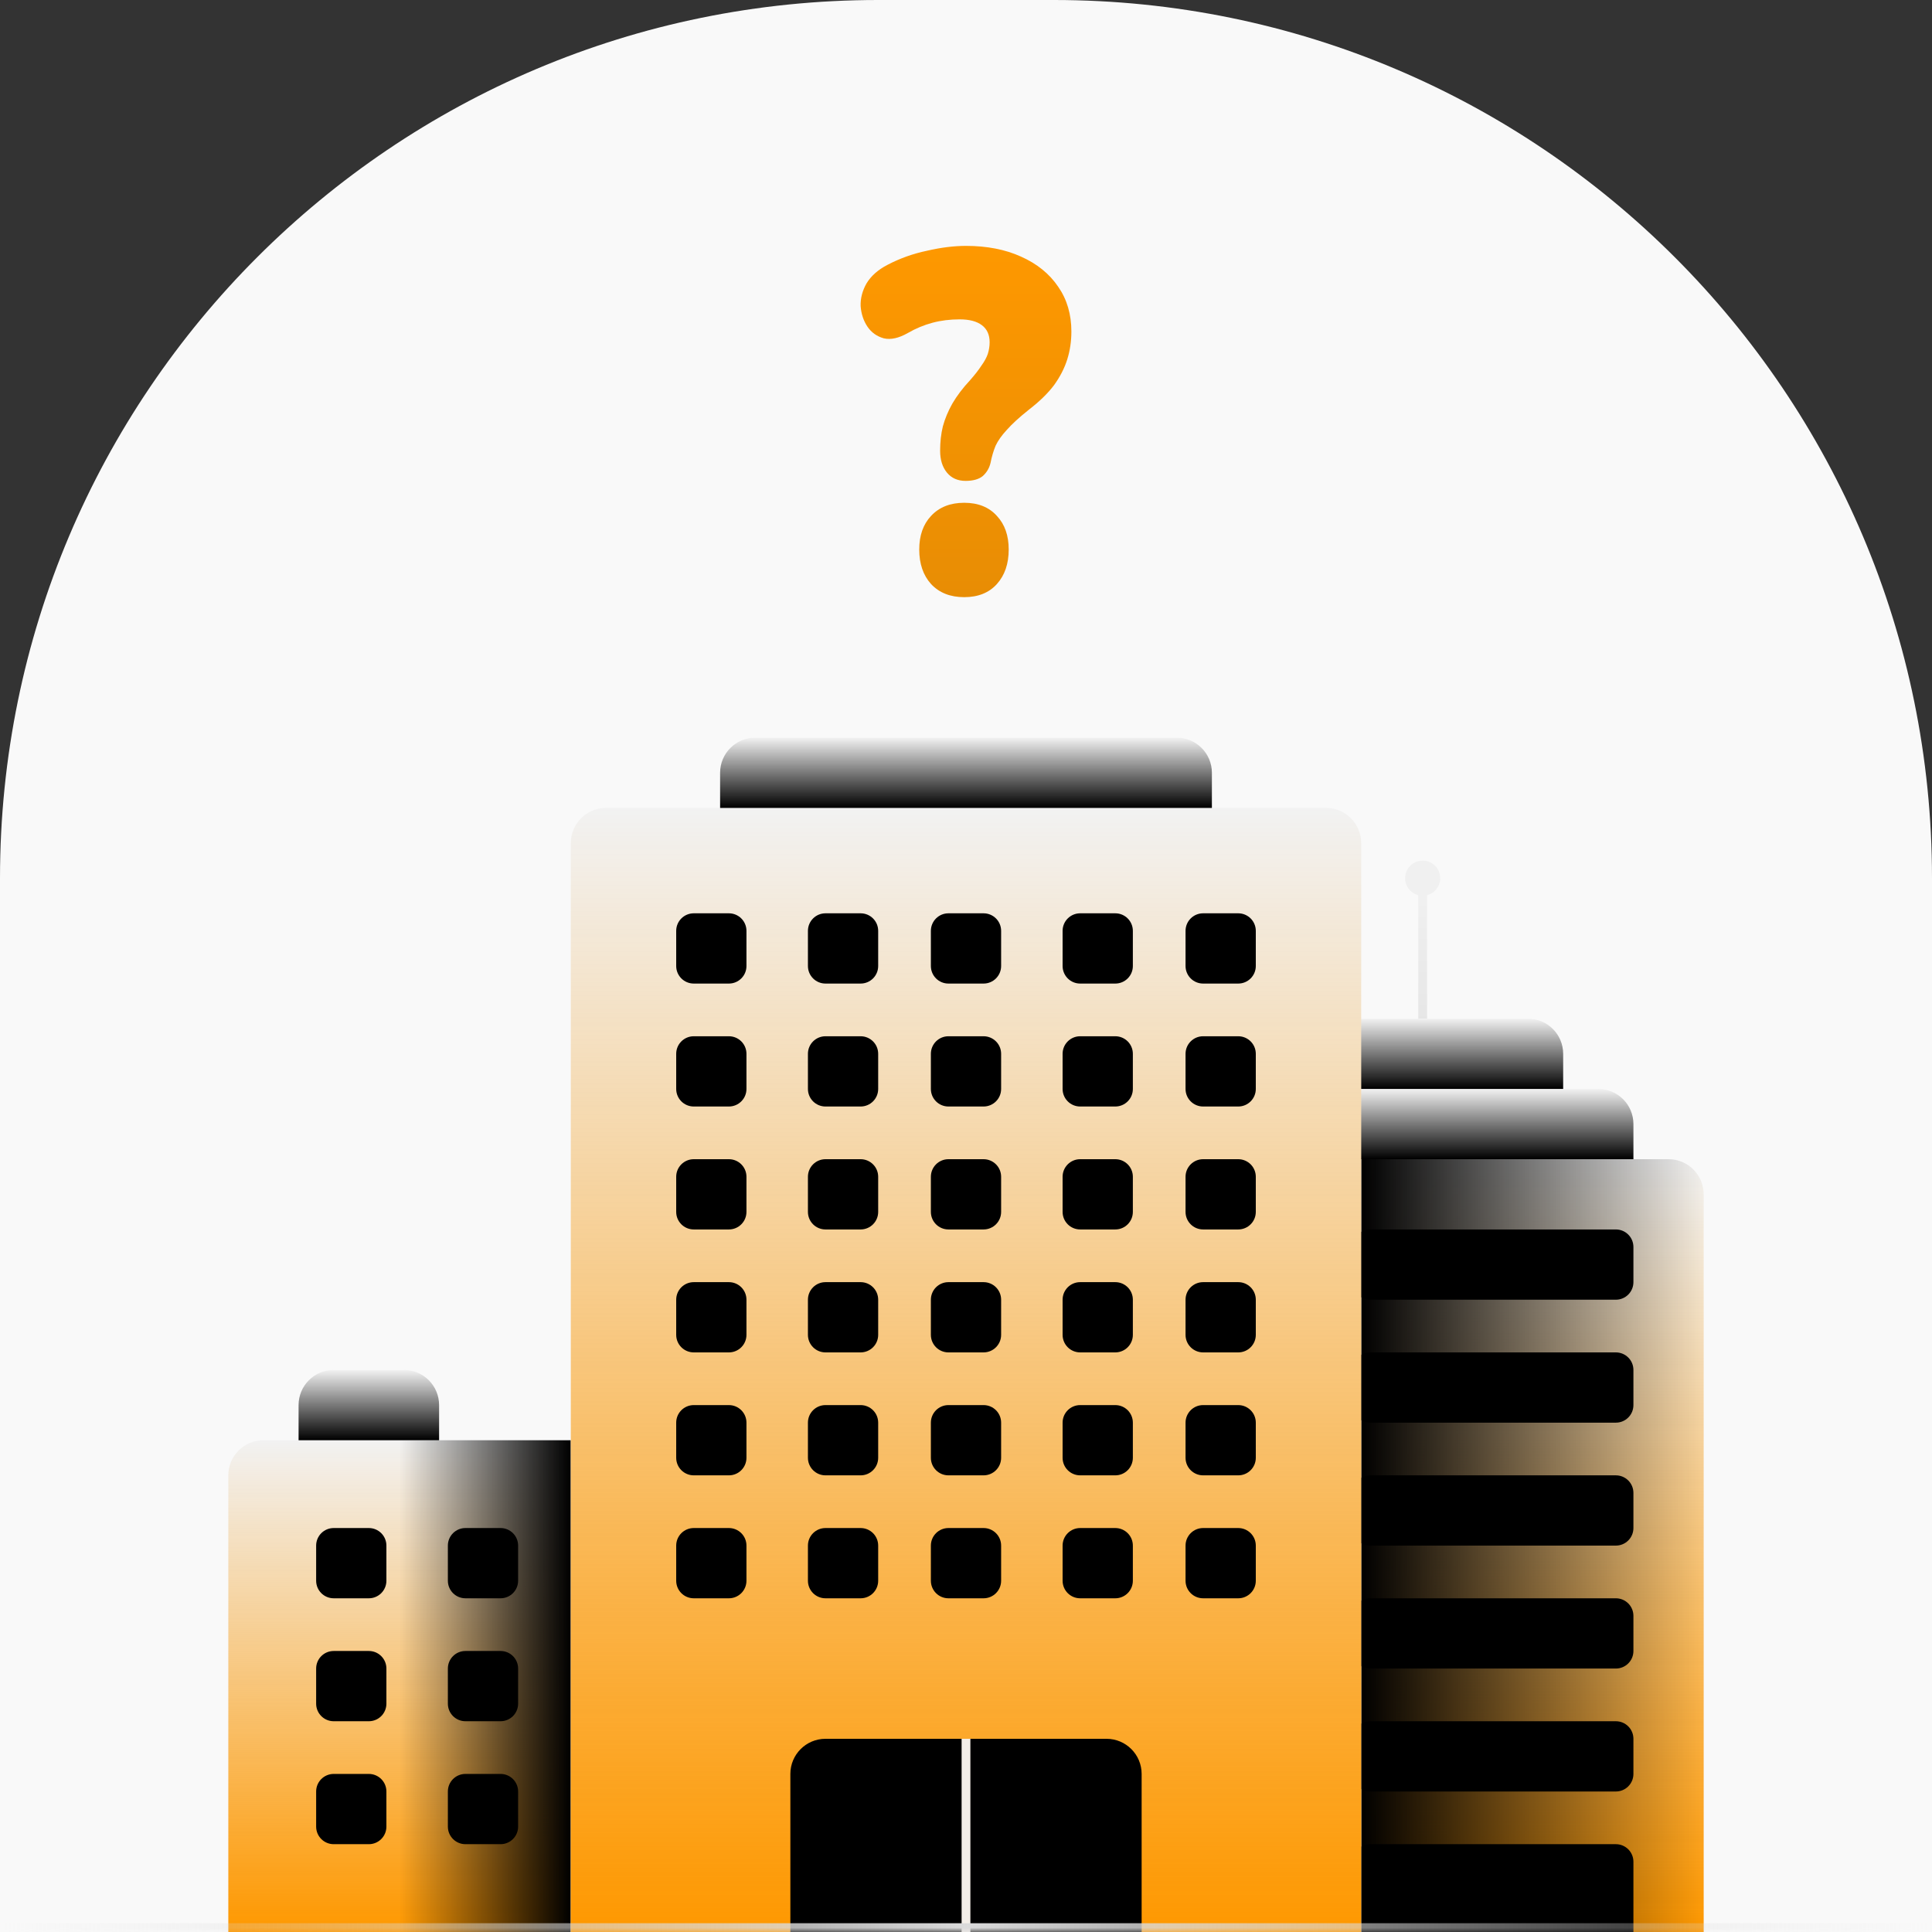 <svg width="220" height="220" viewBox="0 0 220 220" fill="none" xmlns="http://www.w3.org/2000/svg">
<rect x="0" y="0" width="220" height="220" fill="#333333" stroke="none"/>
<g id="Image">
<mask id="path-1-inside-1_14_29" fill="white">
<path d="M0 100C0 44.772 44.772 0 100 0H120C175.228 0 220 44.772 220 100V220H0V100Z"/>
</mask>
<path d="M0 100C0 44.772 44.772 0 100 0H120C175.228 0 220 44.772 220 100V220H0V100Z" fill="#F9F9F9"/>
<g id="Buildings">
<g id="Right">
<g id="Building">
<path d="M155 132H190C192.209 132 194 133.791 194 136V220H155V132Z" fill="#F2F2F2"/>
<path d="M155 132H190C192.209 132 194 133.791 194 136V220H155V132Z" fill="url(#paint0_linear_14_29)" fillOpacity="0.05"/>
<path d="M155 132H190C192.209 132 194 133.791 194 136V220H155V132Z" fill="url(#paint1_linear_14_29)" fillOpacity="0.05"/>
</g>
<g id="Roof">
<path d="M130 124H182C184.209 124 186 125.791 186 128V132H130V124Z" fill="#F2F2F2"/>
<path d="M130 124H182C184.209 124 186 125.791 186 128V132H130V124Z" fill="url(#paint2_linear_14_29)" fillOpacity="0.05"/>
</g>
<g id="Roof_2">
<path d="M138 116H174C176.209 116 178 117.791 178 120V124H138V116Z" fill="#F2F2F2"/>
<path d="M138 116H174C176.209 116 178 117.791 178 120V124H138V116Z" fill="url(#paint3_linear_14_29)" fillOpacity="0.05"/>
</g>
<g id="Windows">
<path d="M154 142C154 140.895 154.895 140 156 140H184C185.105 140 186 140.895 186 142V146C186 147.105 185.105 148 184 148H156C154.895 148 154 147.105 154 146V142Z" fill="black" fillOpacity="0.05"/>
<path d="M154 156C154 154.895 154.895 154 156 154H184C185.105 154 186 154.895 186 156V160C186 161.105 185.105 162 184 162H156C154.895 162 154 161.105 154 160V156Z" fill="black" fillOpacity="0.05"/>
<path d="M154 170C154 168.895 154.895 168 156 168H184C185.105 168 186 168.895 186 170V174C186 175.105 185.105 176 184 176H156C154.895 176 154 175.105 154 174V170Z" fill="black" fillOpacity="0.05"/>
<path d="M154 184C154 182.895 154.895 182 156 182H184C185.105 182 186 182.895 186 184V188C186 189.105 185.105 190 184 190H156C154.895 190 154 189.105 154 188V184Z" fill="black" fillOpacity="0.05"/>
<path d="M154 198C154 196.895 154.895 196 156 196H184C185.105 196 186 196.895 186 198V202C186 203.105 185.105 204 184 204H156C154.895 204 154 203.105 154 202V198Z" fill="black" fillOpacity="0.05"/>
<path d="M154 212C154 210.895 154.895 210 156 210H184C185.105 210 186 210.895 186 212V220H154V212Z" fill="black" fillOpacity="0.05"/>
</g>
<g id="Radio">
<g id="Vector 2">
<path d="M162 116L162 100" stroke="#F2F2F2" strokeWidth="2"/>
<path d="M162 116L162 100" stroke="url(#paint4_linear_14_29)" stroke-opacity="0.05" strokeWidth="2"/>
</g>
<circle id="Ellipse 1" cx="162" cy="100" r="2" fill="#F0F0F0"/>
</g>
</g>
<g id="Left">
<g id="Building_2">
<path d="M26 168C26 165.791 27.791 164 30 164H65V220H26V168Z" fill="#F2F2F2"/>
<path d="M26 168C26 165.791 27.791 164 30 164H65V220H26V168Z" fill="url(#paint5_linear_14_29)" fillOpacity="0.05"/>
<path d="M26 168C26 165.791 27.791 164 30 164H65V220H26V168Z" fill="url(#paint6_linear_14_29)" fillOpacity="0.05"/>
</g>
<g id="Windows_2">
<path d="M36 176C36 174.895 36.895 174 38 174H42C43.105 174 44 174.895 44 176V180C44 181.105 43.105 182 42 182H38C36.895 182 36 181.105 36 180V176Z" fill="black" fillOpacity="0.05"/>
<path d="M36 190C36 188.895 36.895 188 38 188H42C43.105 188 44 188.895 44 190V194C44 195.105 43.105 196 42 196H38C36.895 196 36 195.105 36 194V190Z" fill="black" fillOpacity="0.05"/>
<path d="M36 204C36 202.895 36.895 202 38 202H42C43.105 202 44 202.895 44 204V208C44 209.105 43.105 210 42 210H38C36.895 210 36 209.105 36 208V204Z" fill="black" fillOpacity="0.05"/>
<path d="M51 176C51 174.895 51.895 174 53 174H57C58.105 174 59 174.895 59 176V180C59 181.105 58.105 182 57 182H53C51.895 182 51 181.105 51 180V176Z" fill="black" fillOpacity="0.05"/>
<path d="M51 190C51 188.895 51.895 188 53 188H57C58.105 188 59 188.895 59 190V194C59 195.105 58.105 196 57 196H53C51.895 196 51 195.105 51 194V190Z" fill="black" fillOpacity="0.05"/>
<path d="M51 204C51 202.895 51.895 202 53 202H57C58.105 202 59 202.895 59 204V208C59 209.105 58.105 210 57 210H53C51.895 210 51 209.105 51 208V204Z" fill="black" fillOpacity="0.05"/>
</g>
<g id="Roof_3">
<path d="M34 160C34 157.791 35.791 156 38 156H46C48.209 156 50 157.791 50 160V164H34V160Z" fill="#F2F2F2"/>
<path d="M34 160C34 157.791 35.791 156 38 156H46C48.209 156 50 157.791 50 160V164H34V160Z" fill="url(#paint7_linear_14_29)" fillOpacity="0.05"/>
</g>
</g>
<g id="Center">
<g id="Building_3">
<path d="M65 96C65 93.791 66.791 92 69 92H151C153.209 92 155 93.791 155 96V220H65V96Z" fill="#F2F2F2"/>
<path d="M65 96C65 93.791 66.791 92 69 92H151C153.209 92 155 93.791 155 96V220H65V96Z" fill="url(#paint8_linear_14_29)" fillOpacity="0.05"/>
</g>
<g id="Roof_4">
<path d="M82 88C82 85.791 83.791 84 86 84H134C136.209 84 138 85.791 138 88V92H82V88Z" fill="#F2F2F2"/>
<path d="M82 88C82 85.791 83.791 84 86 84H134C136.209 84 138 85.791 138 88V92H82V88Z" fill="url(#paint9_linear_14_29)" fillOpacity="0.05"/>
</g>
<g id="Windows_3">
<path d="M77 106C77 104.895 77.895 104 79 104H83C84.105 104 85 104.895 85 106V110C85 111.105 84.105 112 83 112H79C77.895 112 77 111.105 77 110V106Z" fill="black" fillOpacity="0.05"/>
<path d="M77 120C77 118.895 77.895 118 79 118H83C84.105 118 85 118.895 85 120V124C85 125.105 84.105 126 83 126H79C77.895 126 77 125.105 77 124V120Z" fill="black" fillOpacity="0.05"/>
<path d="M77 134C77 132.895 77.895 132 79 132H83C84.105 132 85 132.895 85 134V138C85 139.105 84.105 140 83 140H79C77.895 140 77 139.105 77 138V134Z" fill="black" fillOpacity="0.05"/>
<path d="M77 148C77 146.895 77.895 146 79 146H83C84.105 146 85 146.895 85 148V152C85 153.105 84.105 154 83 154H79C77.895 154 77 153.105 77 152V148Z" fill="black" fillOpacity="0.05"/>
<path d="M77 162C77 160.895 77.895 160 79 160H83C84.105 160 85 160.895 85 162V166C85 167.105 84.105 168 83 168H79C77.895 168 77 167.105 77 166V162Z" fill="black" fillOpacity="0.05"/>
<path d="M77 176C77 174.895 77.895 174 79 174H83C84.105 174 85 174.895 85 176V180C85 181.105 84.105 182 83 182H79C77.895 182 77 181.105 77 180V176Z" fill="black" fillOpacity="0.05"/>
<path d="M92 106C92 104.895 92.895 104 94 104H98C99.105 104 100 104.895 100 106V110C100 111.105 99.105 112 98 112H94C92.895 112 92 111.105 92 110V106Z" fill="black" fillOpacity="0.05"/>
<path d="M92 120C92 118.895 92.895 118 94 118H98C99.105 118 100 118.895 100 120V124C100 125.105 99.105 126 98 126H94C92.895 126 92 125.105 92 124V120Z" fill="black" fillOpacity="0.05"/>
<path d="M92 134C92 132.895 92.895 132 94 132H98C99.105 132 100 132.895 100 134V138C100 139.105 99.105 140 98 140H94C92.895 140 92 139.105 92 138V134Z" fill="black" fillOpacity="0.05"/>
<path d="M92 148C92 146.895 92.895 146 94 146H98C99.105 146 100 146.895 100 148V152C100 153.105 99.105 154 98 154H94C92.895 154 92 153.105 92 152V148Z" fill="black" fillOpacity="0.05"/>
<path d="M92 162C92 160.895 92.895 160 94 160H98C99.105 160 100 160.895 100 162V166C100 167.105 99.105 168 98 168H94C92.895 168 92 167.105 92 166V162Z" fill="black" fillOpacity="0.05"/>
<path d="M92 176C92 174.895 92.895 174 94 174H98C99.105 174 100 174.895 100 176V180C100 181.105 99.105 182 98 182H94C92.895 182 92 181.105 92 180V176Z" fill="black" fillOpacity="0.05"/>
<path d="M106 106C106 104.895 106.895 104 108 104H112C113.105 104 114 104.895 114 106V110C114 111.105 113.105 112 112 112H108C106.895 112 106 111.105 106 110V106Z" fill="black" fillOpacity="0.05"/>
<path d="M106 120C106 118.895 106.895 118 108 118H112C113.105 118 114 118.895 114 120V124C114 125.105 113.105 126 112 126H108C106.895 126 106 125.105 106 124V120Z" fill="black" fillOpacity="0.05"/>
<path d="M106 134C106 132.895 106.895 132 108 132H112C113.105 132 114 132.895 114 134V138C114 139.105 113.105 140 112 140H108C106.895 140 106 139.105 106 138V134Z" fill="black" fillOpacity="0.05"/>
<path d="M106 148C106 146.895 106.895 146 108 146H112C113.105 146 114 146.895 114 148V152C114 153.105 113.105 154 112 154H108C106.895 154 106 153.105 106 152V148Z" fill="black" fillOpacity="0.05"/>
<path d="M106 162C106 160.895 106.895 160 108 160H112C113.105 160 114 160.895 114 162V166C114 167.105 113.105 168 112 168H108C106.895 168 106 167.105 106 166V162Z" fill="black" fillOpacity="0.05"/>
<path d="M106 176C106 174.895 106.895 174 108 174H112C113.105 174 114 174.895 114 176V180C114 181.105 113.105 182 112 182H108C106.895 182 106 181.105 106 180V176Z" fill="black" fillOpacity="0.05"/>
<path d="M121 106C121 104.895 121.895 104 123 104H127C128.105 104 129 104.895 129 106V110C129 111.105 128.105 112 127 112H123C121.895 112 121 111.105 121 110V106Z" fill="black" fillOpacity="0.05"/>
<path d="M121 120C121 118.895 121.895 118 123 118H127C128.105 118 129 118.895 129 120V124C129 125.105 128.105 126 127 126H123C121.895 126 121 125.105 121 124V120Z" fill="black" fillOpacity="0.05"/>
<path d="M121 134C121 132.895 121.895 132 123 132H127C128.105 132 129 132.895 129 134V138C129 139.105 128.105 140 127 140H123C121.895 140 121 139.105 121 138V134Z" fill="black" fillOpacity="0.05"/>
<path d="M121 148C121 146.895 121.895 146 123 146H127C128.105 146 129 146.895 129 148V152C129 153.105 128.105 154 127 154H123C121.895 154 121 153.105 121 152V148Z" fill="black" fillOpacity="0.05"/>
<path d="M121 162C121 160.895 121.895 160 123 160H127C128.105 160 129 160.895 129 162V166C129 167.105 128.105 168 127 168H123C121.895 168 121 167.105 121 166V162Z" fill="black" fillOpacity="0.05"/>
<path d="M121 176C121 174.895 121.895 174 123 174H127C128.105 174 129 174.895 129 176V180C129 181.105 128.105 182 127 182H123C121.895 182 121 181.105 121 180V176Z" fill="black" fillOpacity="0.05"/>
<path d="M135 106C135 104.895 135.895 104 137 104H141C142.105 104 143 104.895 143 106V110C143 111.105 142.105 112 141 112H137C135.895 112 135 111.105 135 110V106Z" fill="black" fillOpacity="0.05"/>
<path d="M135 120C135 118.895 135.895 118 137 118H141C142.105 118 143 118.895 143 120V124C143 125.105 142.105 126 141 126H137C135.895 126 135 125.105 135 124V120Z" fill="black" fillOpacity="0.05"/>
<path d="M135 134C135 132.895 135.895 132 137 132H141C142.105 132 143 132.895 143 134V138C143 139.105 142.105 140 141 140H137C135.895 140 135 139.105 135 138V134Z" fill="black" fillOpacity="0.05"/>
<path d="M135 148C135 146.895 135.895 146 137 146H141C142.105 146 143 146.895 143 148V152C143 153.105 142.105 154 141 154H137C135.895 154 135 153.105 135 152V148Z" fill="black" fillOpacity="0.05"/>
<path d="M135 162C135 160.895 135.895 160 137 160H141C142.105 160 143 160.895 143 162V166C143 167.105 142.105 168 141 168H137C135.895 168 135 167.105 135 166V162Z" fill="black" fillOpacity="0.05"/>
<path d="M135 176C135 174.895 135.895 174 137 174H141C142.105 174 143 174.895 143 176V180C143 181.105 142.105 182 141 182H137C135.895 182 135 181.105 135 180V176Z" fill="black" fillOpacity="0.05"/>
</g>
<g id="Door">
<path id="Rectangle 33" d="M90 202C90 199.791 91.791 198 94 198H126C128.209 198 130 199.791 130 202V220H90V202Z" fill="black" fillOpacity="0.05"/>
<path id="Split" d="M110 198V220" stroke="#F3EEE8" strokeWidth="2"/>
</g>
</g>
</g>
<path id="Mark" d="M109.95 54.759C109.054 54.759 108.347 54.445 107.83 53.817C107.312 53.189 107.054 52.358 107.054 51.324C107.054 50.327 107.157 49.404 107.364 48.554C107.606 47.668 107.968 46.8 108.45 45.95C108.967 45.064 109.64 44.177 110.467 43.291C111.019 42.663 111.45 42.109 111.76 41.629C112.105 41.149 112.346 40.705 112.484 40.299C112.622 39.856 112.691 39.413 112.691 38.969C112.691 38.12 112.398 37.474 111.812 37.031C111.226 36.587 110.381 36.366 109.278 36.366C108.174 36.366 107.14 36.495 106.175 36.754C105.209 37.012 104.278 37.4 103.382 37.917C102.348 38.508 101.434 38.711 100.641 38.526C99.848 38.305 99.227 37.861 98.779 37.197C98.331 36.532 98.072 35.756 98.003 34.87C97.969 33.983 98.193 33.115 98.676 32.266C99.193 31.416 99.986 30.715 101.055 30.161C102.468 29.422 103.968 28.886 105.554 28.554C107.14 28.185 108.623 28 110.002 28C112.381 28 114.467 28.406 116.259 29.219C118.087 30.031 119.5 31.176 120.5 32.654C121.5 34.094 122 35.793 122 37.751C122 38.859 121.845 39.911 121.535 40.909C121.224 41.906 120.724 42.885 120.035 43.845C119.345 44.768 118.38 45.71 117.139 46.67C116.07 47.52 115.242 48.277 114.656 48.942C114.07 49.57 113.639 50.179 113.363 50.77C113.122 51.361 112.932 52.007 112.794 52.709C112.657 53.3 112.363 53.799 111.915 54.205C111.467 54.574 110.812 54.759 109.95 54.759ZM109.795 68C108.209 68 106.95 67.501 106.02 66.504C105.123 65.507 104.675 64.196 104.675 62.571C104.675 60.983 105.123 59.708 106.02 58.748C106.95 57.751 108.209 57.252 109.795 57.252C111.381 57.252 112.622 57.751 113.518 58.748C114.415 59.708 114.863 60.983 114.863 62.571C114.863 64.196 114.415 65.507 113.518 66.504C112.622 67.501 111.381 68 109.795 68Z" fill="url(#paint10_linear_14_29)"/>
<path d="M0 0H220H0ZM220 221H0V219H220V221ZM0 220V0V220ZM220 0V220V0Z" fill="url(#paint11_linear_14_29)" mask="url(#path-1-inside-1_14_29)"/>
</g>
<defs>
<linearGradient id="paint0_linear_14_29" x1="174.71" y1="220" x2="174.71" y2="132" gradientUnits="userSpaceOnUse">
<stop stop-color="#FE9800"/>
<stop offset="1" stop-color="#FE9800" stop-opacity="0"/>
</linearGradient>
<linearGradient id="paint1_linear_14_29" x1="155" y1="176" x2="194" y2="176" gradientUnits="userSpaceOnUse">
<stop/>
<stop offset="1" stop-opacity="0"/>
</linearGradient>
<linearGradient id="paint2_linear_14_29" x1="158.301" y1="132" x2="158.301" y2="124" gradientUnits="userSpaceOnUse">
<stop/>
<stop offset="1" stop-opacity="0"/>
</linearGradient>
<linearGradient id="paint3_linear_14_29" x1="154.258" y1="124" x2="154.258" y2="116" gradientUnits="userSpaceOnUse">
<stop/>
<stop offset="1" stop-opacity="0"/>
</linearGradient>
<linearGradient id="paint4_linear_14_29" x1="162.406" y1="116" x2="162.406" y2="100" gradientUnits="userSpaceOnUse">
<stop/>
<stop offset="1" stop-opacity="0"/>
</linearGradient>
<linearGradient id="paint5_linear_14_29" x1="45.71" y1="220" x2="45.71" y2="164" gradientUnits="userSpaceOnUse">
<stop stop-color="#FE9800"/>
<stop offset="1" stop-color="#FE9800" stop-opacity="0"/>
</linearGradient>
<linearGradient id="paint6_linear_14_29" x1="65" y1="192" x2="45.5" y2="192" gradientUnits="userSpaceOnUse">
<stop/>
<stop offset="1" stop-opacity="0"/>
</linearGradient>
<linearGradient id="paint7_linear_14_29" x1="42.086" y1="164" x2="42.086" y2="156" gradientUnits="userSpaceOnUse">
<stop/>
<stop offset="1" stop-opacity="0"/>
</linearGradient>
<linearGradient id="paint8_linear_14_29" x1="110.484" y1="220" x2="110.484" y2="92" gradientUnits="userSpaceOnUse">
<stop stop-color="#FE9800"/>
<stop offset="1" stop-color="#FE9800" stop-opacity="0"/>
</linearGradient>
<linearGradient id="paint9_linear_14_29" x1="110.301" y1="92" x2="110.301" y2="84" gradientUnits="userSpaceOnUse">
<stop/>
<stop offset="1" stop-opacity="0"/>
</linearGradient>
<linearGradient id="paint10_linear_14_29" x1="110" y1="28" x2="110" y2="68" gradientUnits="userSpaceOnUse">
<stop stop-color="#FE9800"/>
<stop offset="1" stop-color="#E88D04"/>
</linearGradient>
<linearGradient id="paint11_linear_14_29" x1="220" y1="220" x2="2.563e-06" y2="220" gradientUnits="userSpaceOnUse">
<stop stop-color="#DADADA" stop-opacity="0"/>
<stop offset="0.5" stop-color="#DADADA"/>
<stop offset="1" stop-color="#DADADA" stop-opacity="0"/>
</linearGradient>
</defs>
</svg>

